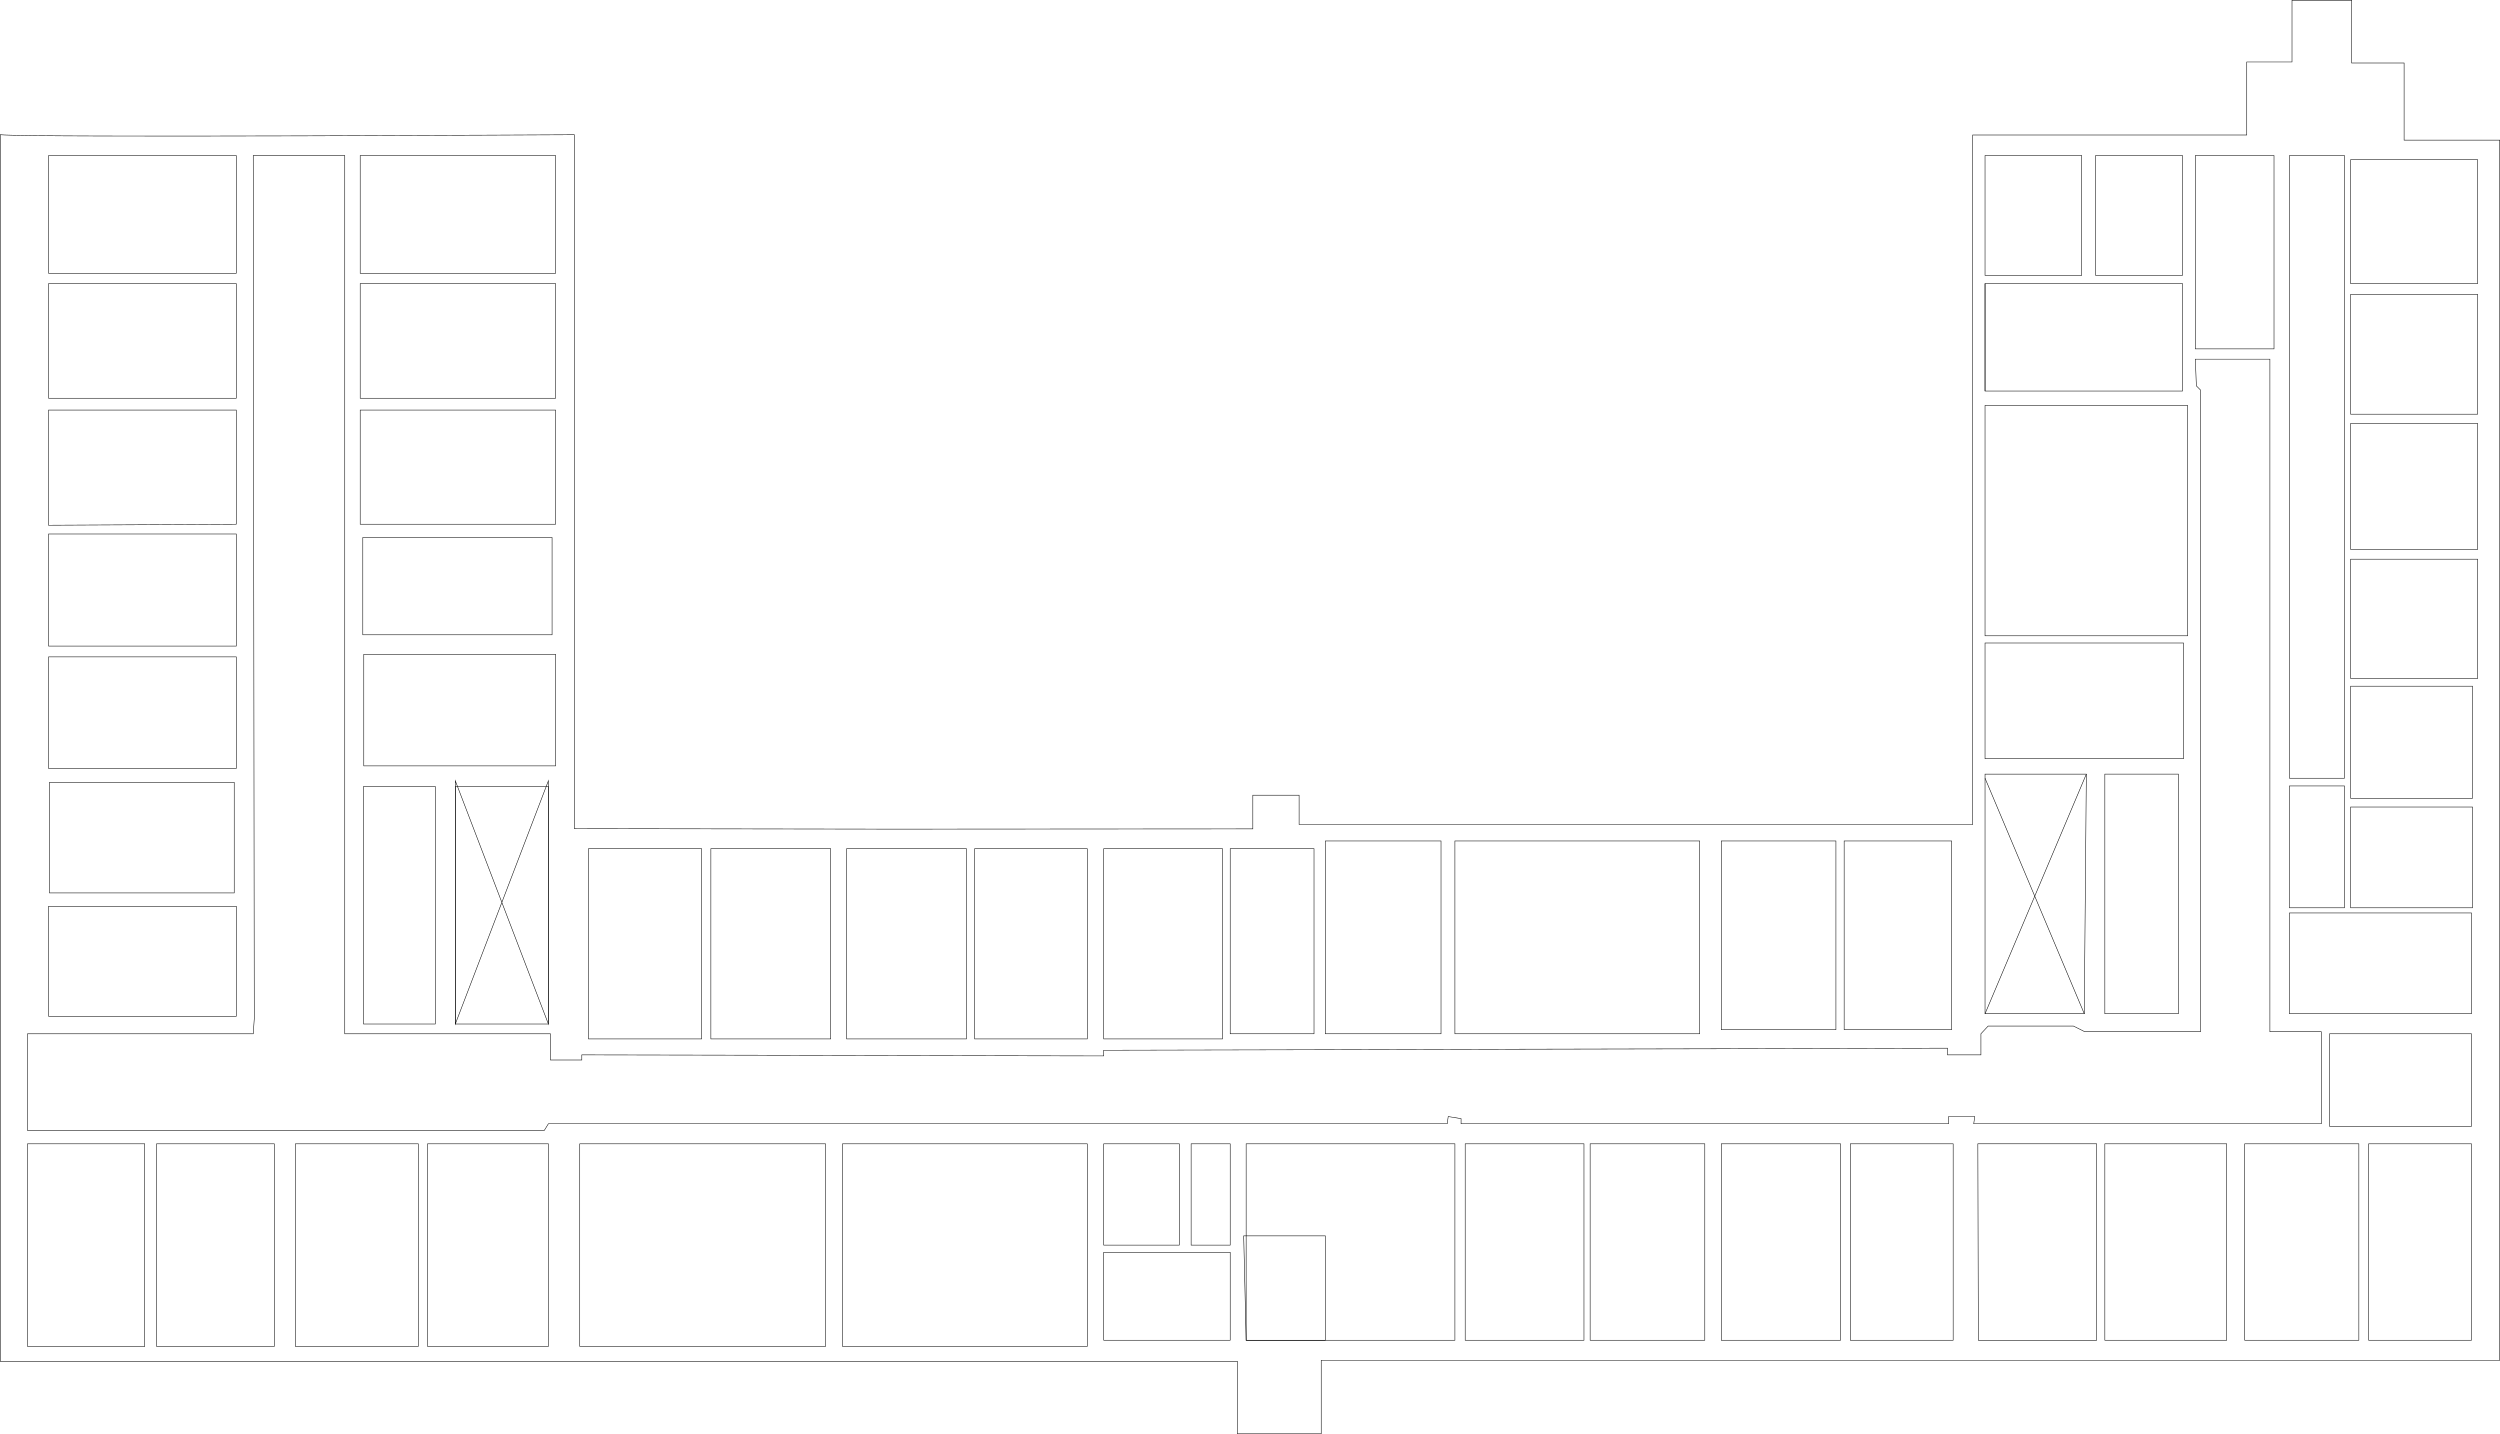 <svg id="Слой_3" data-name="Слой 3" xmlns="http://www.w3.org/2000/svg" viewBox="0 0 4862 2789"><defs><style>.cls-1{fill:none;stroke:#000;stroke-miterlimit:10;}</style></defs><title>Dorminotory-1Floor-1</title><path class="cls-1" d="M100.5,364c62,6,1116.5,0,1116.5,0V1713.5l621,1,698.5-.5v-65.5h90v57h1310V364.5h533v-142h88v-120h116v122h102v150h186v2373h-2292v143h-163v-141H100.5Z" transform="translate(-100 -102)"/><rect id="D1F1R6" class="cls-1" x="94.5" y="302.5" width="365" height="229"/><rect id="D1F1R7" class="cls-1" x="94.5" y="551.5" width="365" height="223"/><polygon id="D1F1R8" class="cls-1" points="94.5 797.5 459.5 797.5 459.5 1019.5 94.5 1021.5 94.5 797.5"/><rect class="cls-1" x="94.5" y="1038.5" width="365" height="218"/><rect id="D1F1R9" class="cls-1" x="94.5" y="1277.5" width="365" height="217"/><rect id="D1F1R10" class="cls-1" x="96.22" y="1521.5" width="359.28" height="215.06"/><rect id="D1F1R11" class="cls-1" x="94.5" y="1762.5" width="365" height="214"/><polygon class="cls-1" points="492.5 302.5 670.5 302.5 670.5 2010.5 1070.5 2010.5 1070.5 2061.5 1105.5 2061.5 1131.5 2061.5 1131.5 2051.5 2110.5 2053.5 2146.5 2053.5 2146.5 2042.5 3787.5 2038.5 3787.5 2051.5 3815.5 2051.5 3852.5 2051.5 3852.5 2010.5 3866.5 1995.5 4032.5 1995.5 4054.5 2006.5 4279.5 2006.5 4279.5 758.5 4271.5 750.5 4269.5 698.5 4414.5 698.5 4414.5 2006.5 4514.5 2006.5 4514.5 2185.5 4279.5 2185.5 3838.5 2185.5 3840.5 2171.5 3789.5 2171.5 3789.5 2185.5 2841.5 2185.5 2841.5 2175.5 2816.5 2171.5 2814.5 2185.5 2144.5 2185.5 1129.5 2185.5 1092.5 2185.5 1066.5 2185.5 1058.5 2198.5 53.5 2198.5 53.5 2010.5 492.5 2010.5 494.5 1981.5 492.5 302.5"/><path id="D1F1R1" class="cls-1" d="M800.5,404.5h380v229h-380Z" transform="translate(-100 -102)"/><path id="D1F1R2" class="cls-1" d="M800.5,653.5h380v223h-380Z" transform="translate(-100 -102)"/><rect id="D1F1R3" class="cls-1" x="700.5" y="797.5" width="380" height="222"/><rect id="D1F1R4" class="cls-1" x="705.58" y="1045.36" width="368.09" height="189.2"/><rect id="D1F1R5" class="cls-1" x="707.5" y="1272.5" width="373" height="217"/><rect class="cls-1" x="707" y="1529.5" width="139.5" height="462"/><rect class="cls-1" x="885.5" y="1529.5" width="181" height="462"/><rect id="D1F1R16" class="cls-1" x="1144.5" y="1650.5" width="220" height="370"/><rect id="D1F1R17" class="cls-1" x="1382.5" y="1650.5" width="233" height="370"/><rect id="D1F1R18" class="cls-1" x="1646.5" y="1650.5" width="233" height="370"/><rect id="D1F1R19" class="cls-1" x="1895.5" y="1650.5" width="219" height="370"/><rect id="D1F1R20" class="cls-1" x="2146.5" y="1650.5" width="231" height="370"/><rect id="D1F1R21" class="cls-1" x="2392.5" y="1650.5" width="163" height="360"/><rect id="D1F1R22" class="cls-1" x="2577.5" y="1635.5" width="225" height="375"/><rect id="D1F1R12" class="cls-1" x="53.5" y="2224.5" width="228" height="394"/><rect id="D1F1R13" class="cls-1" x="304.5" y="2224.5" width="229" height="394"/><rect id="D1F1R14" class="cls-1" x="574.5" y="2224.5" width="239" height="394"/><rect id="D1F1R15" class="cls-1" x="831.5" y="2224.5" width="235" height="394"/><rect class="cls-1" x="1127.5" y="2224.5" width="478" height="394"/><rect class="cls-1" x="1638.5" y="2224.5" width="476" height="394"/><rect class="cls-1" x="2146.5" y="2224.5" width="147" height="197"/><rect class="cls-1" x="2146.5" y="2435.5" width="246" height="171"/><rect class="cls-1" x="2423.5" y="2224.5" width="406" height="382"/><rect id="D1F1R25" class="cls-1" x="2849.5" y="2224.5" width="231" height="382"/><rect id="D1F1R26" class="cls-1" x="3092.5" y="2224.5" width="223" height="382"/><rect id="D1F1R27" class="cls-1" x="3347.5" y="2224.5" width="232" height="382"/><rect id="D1F1R28" class="cls-1" x="3598.5" y="2224.5" width="200" height="382"/><polygon id="D1F1R29" class="cls-1" points="3846.5 2224.5 4077.5 2224.5 4077.5 2606.5 3847.5 2606.5 3846.5 2224.5"/><rect id="D1F1R30" class="cls-1" x="4093.5" y="2224.5" width="237" height="382"/><rect id="D1F1R31" class="cls-1" x="4365.5" y="2224.5" width="222" height="382"/><rect id="D1F1R32" class="cls-1" x="4606.5" y="2224.5" width="200" height="382"/><rect class="cls-1" x="3860.5" y="302.5" width="188" height="233"/><rect class="cls-1" x="4075.5" y="302.5" width="169" height="233"/><rect class="cls-1" x="3860.5" y="551.5" height="209"/><rect class="cls-1" x="3860.5" y="551.5" width="384" height="209"/><rect class="cls-1" x="4093.5" y="1505.5" width="143" height="466"/><rect class="cls-1" x="3860.5" y="1250.5" width="386" height="225"/><rect class="cls-1" x="3860.5" y="788.5" width="394" height="448"/><rect class="cls-1" x="4571.5" y="310.5" width="247" height="241"/><rect class="cls-1" x="4571.5" y="572.5" width="247" height="233"/><rect class="cls-1" x="4571.5" y="823.5" width="247" height="245"/><rect class="cls-1" x="4571.5" y="1087.5" width="247" height="232"/><rect class="cls-1" x="4571.5" y="1334.5" width="237" height="218"/><rect class="cls-1" x="4571.5" y="1569.5" width="237" height="196"/><rect class="cls-1" x="4452.5" y="1528.5" width="107" height="237"/><rect class="cls-1" x="4452.5" y="302.5" width="107" height="1211"/><rect class="cls-1" x="4269.5" y="302.5" width="153" height="376"/><rect class="cls-1" x="4452.5" y="1775.5" width="354" height="196"/><rect class="cls-1" x="4530.5" y="2010.5" width="276" height="180"/><polygon class="cls-1" points="2418.72 2403.5 2577.5 2403.5 2577.5 2606.5 2423.5 2606.5 2418.72 2403.5"/><rect class="cls-1" x="2316.5" y="2224.5" width="76" height="197"/><rect class="cls-1" x="2829.5" y="1635.5" width="476" height="375"/><rect id="D1F1R23" class="cls-1" x="3347.5" y="1635.5" width="223" height="367"/><rect id="D1F1R24" class="cls-1" x="3586.5" y="1635.5" width="209" height="367"/><polygon class="cls-1" points="885.5 1518.5 1066.5 1991.5 1066.5 1518.5 885.5 1991.5 885.5 1518.5"/><polygon class="cls-1" points="3860.5 1505.5 4057.5 1505.5 4053.5 1971.5 3860.5 1971.5 3860.5 1505.5"/><line class="cls-1" x1="3860.5" y1="1513.5" x2="4053.5" y2="1971.5"/><line class="cls-1" x1="4057.5" y1="1505.5" x2="3860.5" y2="1971.5"/></svg>